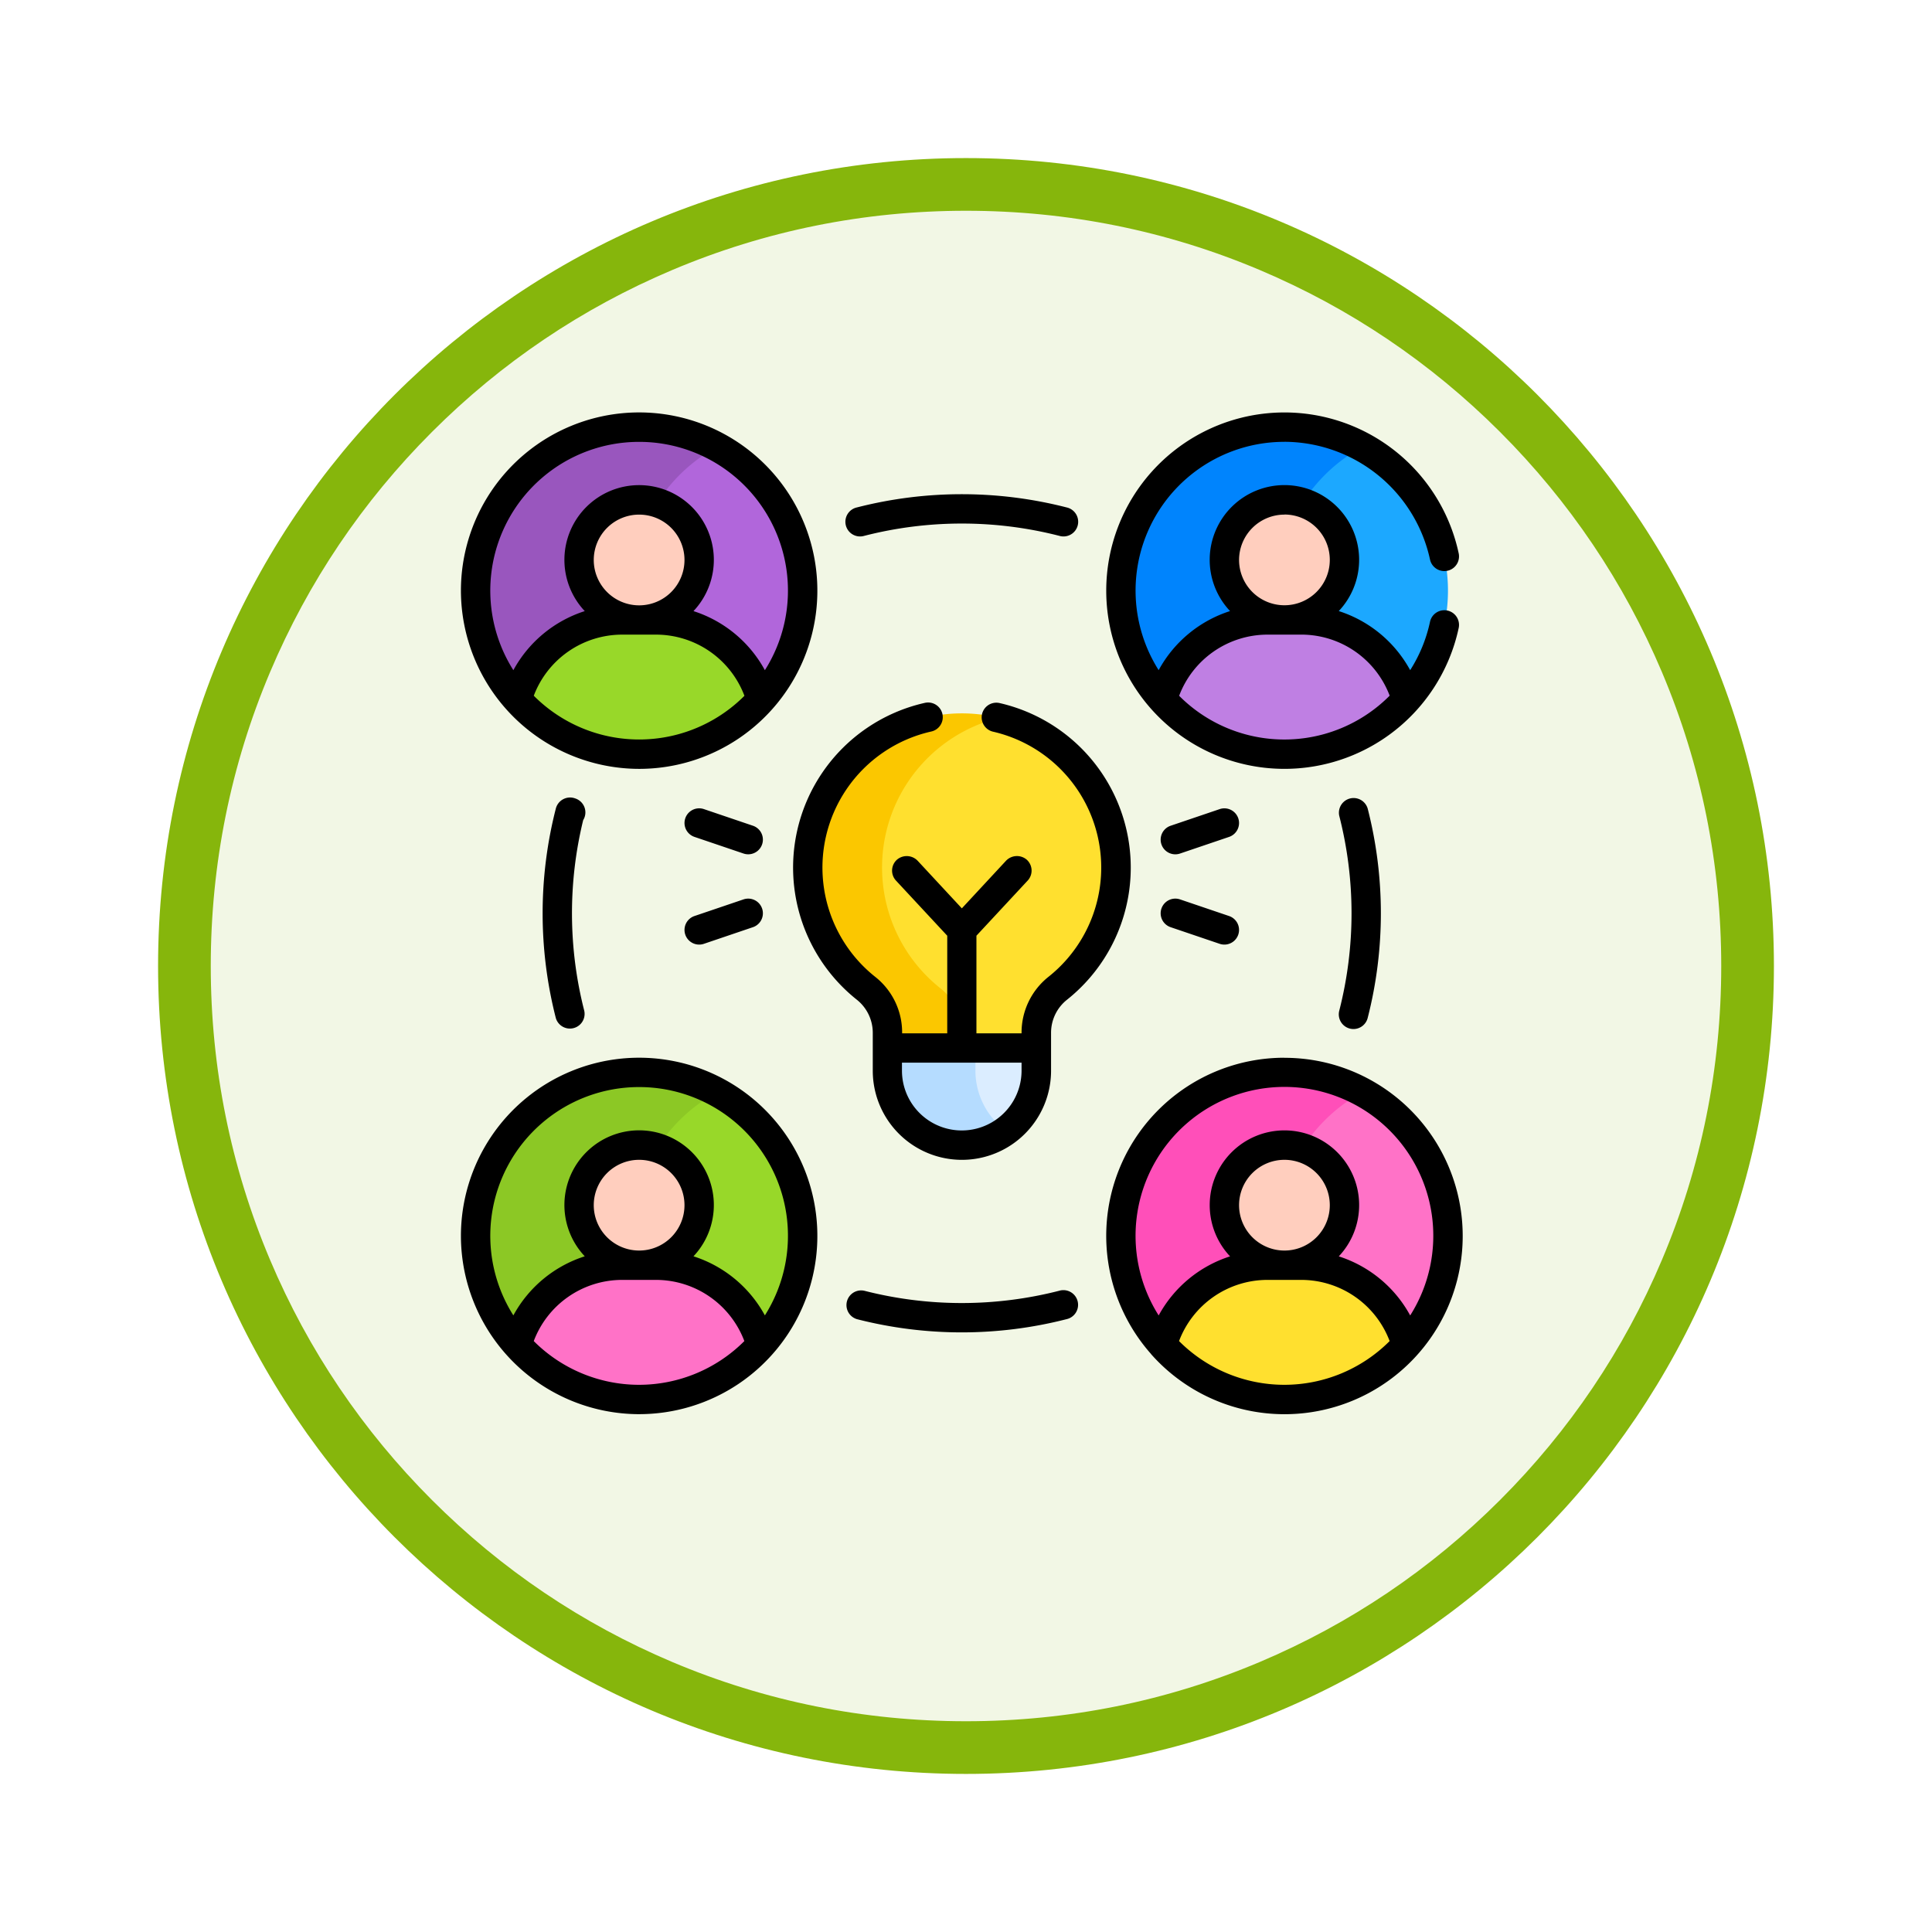 <svg xmlns="http://www.w3.org/2000/svg" xmlns:xlink="http://www.w3.org/1999/xlink" width="110" height="110" viewBox="0 0 110 110">
  <defs>
    <filter id="Trazado_982547" x="0" y="0" width="110" height="110" filterUnits="userSpaceOnUse">
      <feOffset dy="3" input="SourceAlpha"/>
      <feGaussianBlur stdDeviation="3" result="blur"/>
      <feFlood flood-opacity="0.161"/>
      <feComposite operator="in" in2="blur"/>
      <feComposite in="SourceGraphic"/>
    </filter>
  </defs>
  <g id="Grupo_1178661" data-name="Grupo 1178661" transform="translate(1198.539 -5409.014)">
    <g id="Grupo_1176401" data-name="Grupo 1176401" transform="translate(-1576 -9647.986)">
      <g id="Grupo_1173147" data-name="Grupo 1173147" transform="translate(386.461 15063)">
        <g id="Grupo_1163801" data-name="Grupo 1163801" transform="translate(0 0)">
          <g id="Grupo_1163014" data-name="Grupo 1163014">
            <g id="Grupo_1157015" data-name="Grupo 1157015" transform="translate(0 0)">
              <g id="Grupo_1155792" data-name="Grupo 1155792" transform="translate(0 0)">
                <g id="Grupo_1154703" data-name="Grupo 1154703">
                  <g id="Grupo_1150789" data-name="Grupo 1150789">
                    <g id="Grupo_1154212" data-name="Grupo 1154212">
                      <g id="Grupo_1152583" data-name="Grupo 1152583">
                        <g id="Grupo_1146973" data-name="Grupo 1146973" transform="translate(0 0)">
                          <g id="Grupo_1146954" data-name="Grupo 1146954">
                            <g transform="matrix(1, 0, 0, 1, -9, -6)" filter="url(#Trazado_982547)">
                              <g id="Trazado_982547-2" data-name="Trazado 982547" transform="translate(9 6)" fill="#f2f7e5">
                                <path d="M 46 90.5 C 39.992 90.5 34.164 89.324 28.679 87.003 C 23.38 84.762 18.621 81.553 14.534 77.466 C 10.446 73.379 7.238 68.62 4.996 63.321 C 2.676 57.836 1.5 52.008 1.5 46 C 1.5 39.992 2.676 34.164 4.996 28.679 C 7.238 23.38 10.446 18.621 14.534 14.534 C 18.621 10.446 23.38 7.238 28.679 4.996 C 34.164 2.676 39.992 1.5 46 1.5 C 52.008 1.5 57.836 2.676 63.321 4.996 C 68.62 7.238 73.379 10.446 77.466 14.534 C 81.554 18.621 84.762 23.38 87.004 28.679 C 89.324 34.164 90.5 39.992 90.5 46 C 90.5 52.008 89.324 57.836 87.004 63.321 C 84.762 68.62 81.554 73.379 77.466 77.466 C 73.379 81.553 68.62 84.762 63.321 87.003 C 57.836 89.324 52.008 90.5 46 90.5 Z" stroke="none"/>
                                <path d="M 46 3 C 40.194 3 34.563 4.136 29.263 6.378 C 24.143 8.544 19.544 11.644 15.594 15.594 C 11.644 19.544 8.544 24.143 6.378 29.263 C 4.137 34.563 3 40.194 3 46 C 3 51.806 4.137 57.437 6.378 62.737 C 8.544 67.857 11.644 72.455 15.594 76.405 C 19.544 80.355 24.143 83.456 29.263 85.622 C 34.563 87.863 40.194 89 46 89 C 51.806 89 57.437 87.863 62.737 85.622 C 67.857 83.456 72.456 80.355 76.406 76.405 C 80.356 72.455 83.456 67.857 85.622 62.737 C 87.864 57.437 89 51.806 89 46 C 89 40.194 87.864 34.563 85.622 29.263 C 83.456 24.143 80.356 19.544 76.406 15.594 C 72.456 11.644 67.857 8.544 62.737 6.378 C 57.437 4.136 51.806 3 46 3 M 46 -7.62939453125e-06 C 71.405 -7.62939453125e-06 92 20.595 92 46 C 92 71.405 71.405 92 46 92 C 20.595 92 7.62939453125e-06 71.405 7.62939453125e-06 46 C 7.62939453125e-06 20.595 20.595 -7.62939453125e-06 46 -7.62939453125e-06 Z" stroke="none" fill="#86b60c"/>
                              </g>
                            </g>
                          </g>
                        </g>
                      </g>
                    </g>
                  </g>
                </g>
              </g>
            </g>
          </g>
        </g>
      </g>
    </g>
    <g id="networking" transform="translate(-1172.296 5432.497)">
      <g id="Grupo_1178659" data-name="Grupo 1178659" transform="translate(0.836 0.835)">
        <path id="Trazado_1038160" data-name="Trazado 1038160" d="M421.914,17.607h-1.023L417.042,21.5V31.993h7.375a9.311,9.311,0,0,0-2.5-14.386Z" transform="translate(-371.422 -16.481)" fill="#1ca8ff"/>
        <path id="Trazado_1038161" data-name="Trazado 1038161" d="M351.073,8.626a9.311,9.311,0,0,0-11.386,14.386h8.884a9.311,9.311,0,0,1,2.5-14.386Z" transform="translate(-300.58 -7.5)" fill="#0084fd"/>
        <circle id="Elipse_12296" data-name="Elipse 12296" cx="3.419" cy="3.419" r="3.419" transform="translate(42.632 4.141)" fill="#ffcebe"/>
        <path id="Trazado_1038162" data-name="Trazado 1038162" d="M372.459,110.592a6.218,6.218,0,0,0-5.965-4.534h-1.958a6.218,6.218,0,0,0-5.965,4.534,9.307,9.307,0,0,0,13.888,0Z" transform="translate(-319.464 -95.079)" fill="#bf7fe3"/>
        <path id="Trazado_1038163" data-name="Trazado 1038163" d="M92.1,17.607H91.072L87.223,21.5V31.993H94.6a9.311,9.311,0,0,0-2.5-14.386Z" transform="translate(-78.343 -16.481)" fill="#b166db"/>
        <path id="Trazado_1038164" data-name="Trazado 1038164" d="M21.255,8.626A9.311,9.311,0,0,0,9.869,23.012h8.884a9.311,9.311,0,0,1,2.5-14.386Z" transform="translate(-7.502 -7.5)" fill="#9956be"/>
        <circle id="Elipse_12297" data-name="Elipse 12297" cx="3.419" cy="3.419" r="3.419" transform="translate(5.893 4.141)" fill="#ffcebe"/>
        <path id="Trazado_1038165" data-name="Trazado 1038165" d="M42.64,110.592a6.218,6.218,0,0,0-5.965-4.534H34.717a6.218,6.218,0,0,0-5.965,4.534,9.307,9.307,0,0,0,13.888,0Z" transform="translate(-26.385 -95.079)" fill="#98d829"/>
        <path id="Trazado_1038166" data-name="Trazado 1038166" d="M421.914,347.426h-1.023l-3.849,3.893v10.494h7.375a9.311,9.311,0,0,0-2.5-14.386Z" transform="translate(-371.422 -309.56)" fill="#ff72c7"/>
        <path id="Trazado_1038167" data-name="Trazado 1038167" d="M351.074,338.445a9.311,9.311,0,0,0-11.386,14.386h8.884a9.311,9.311,0,0,1,2.5-14.386Z" transform="translate(-300.581 -300.579)" fill="#ff4fb9"/>
        <circle id="Elipse_12298" data-name="Elipse 12298" cx="3.419" cy="3.419" r="3.419" transform="translate(42.632 40.881)" fill="#ffcebe"/>
        <path id="Trazado_1038168" data-name="Trazado 1038168" d="M372.459,440.41a6.218,6.218,0,0,0-5.965-4.534h-1.958a6.218,6.218,0,0,0-5.965,4.534,9.307,9.307,0,0,0,13.888,0Z" transform="translate(-319.464 -388.157)" fill="#ffe02f"/>
        <path id="Trazado_1038169" data-name="Trazado 1038169" d="M92.1,347.426H91.072l-3.849,3.893v10.494H94.6a9.311,9.311,0,0,0-2.5-14.386Z" transform="translate(-78.343 -309.56)" fill="#98d829"/>
        <path id="Trazado_1038170" data-name="Trazado 1038170" d="M21.255,338.445A9.311,9.311,0,0,0,9.869,352.831h8.884a9.311,9.311,0,0,1,2.5-14.386Z" transform="translate(-7.502 -300.579)" fill="#8cc825"/>
        <circle id="Elipse_12299" data-name="Elipse 12299" cx="3.419" cy="3.419" r="3.419" transform="translate(5.893 40.881)" fill="#ffcebe"/>
        <path id="Trazado_1038171" data-name="Trazado 1038171" d="M42.64,440.41a6.218,6.218,0,0,0-5.965-4.534H34.717a6.218,6.218,0,0,0-5.965,4.534,9.307,9.307,0,0,0,13.888,0Z" transform="translate(-26.385 -388.157)" fill="#ff72c7"/>
        <path id="Trazado_1038172" data-name="Trazado 1038172" d="M218.568,156.155H217.3l-4.172,2.278-1.622,4.689v4.342l1.622,3.821,2.835,2.142v1.93h3.989l.75-.409v-.88a3.241,3.241,0,0,1,1.231-2.53,8.775,8.775,0,0,0-3.363-15.381Z" transform="translate(-188.779 -139.596)" fill="#ffe02f"/>
        <path id="Trazado_1038173" data-name="Trazado 1038173" d="M185.987,172.015a3.213,3.213,0,0,0-1.215-2.517A8.78,8.78,0,0,1,188.1,154.1a8.776,8.776,0,0,0-7.562,15.394,3.213,3.213,0,0,1,1.215,2.517v.881l.645.409h4.24l-.645-.409Z" transform="translate(-158.306 -137.545)" fill="#fbc700"/>
        <path id="Trazado_1038174" data-name="Trazado 1038174" d="M260.872,326.668l.174,1.2,1.193,1.689h.6a4.233,4.233,0,0,0,1.731-3.418v-1.29h-3.463l-.234.216Z" transform="translate(-232.648 -289.499)" fill="#dbedff"/>
        <path id="Trazado_1038175" data-name="Trazado 1038175" d="M222.954,326.14v-1.29h-5.017v1.29a4.239,4.239,0,0,0,6.748,3.418A4.234,4.234,0,0,1,222.954,326.14Z" transform="translate(-194.496 -289.499)" fill="#b5dcff"/>
      </g>
      <g id="Grupo_1178660" data-name="Grupo 1178660" transform="translate(0)">
        <path id="Trazado_1038176" data-name="Trazado 1038176" d="M10.147,20.293A10.147,10.147,0,1,0,0,10.147,10.163,10.163,0,0,0,10.147,20.293Zm-6-4.161A5.383,5.383,0,0,1,9.168,12.65h1.958a5.383,5.383,0,0,1,5.016,3.483,8.467,8.467,0,0,1-11.99,0ZM7.563,8.4a2.583,2.583,0,1,1,2.583,2.583A2.586,2.586,0,0,1,7.563,8.4Zm2.583-6.725a8.469,8.469,0,0,1,7.16,13,7.086,7.086,0,0,0-4.065-3.364,4.254,4.254,0,1,0-6.19,0,7.086,7.086,0,0,0-4.065,3.364,8.469,8.469,0,0,1,7.16-13Z" transform="translate(0 0)"/>
        <path id="Trazado_1038177" data-name="Trazado 1038177" d="M10.147,350.112A10.147,10.147,0,1,0,0,339.966a10.163,10.163,0,0,0,10.147,10.147Zm0-1.671a8.474,8.474,0,0,1-6-2.49,5.383,5.383,0,0,1,5.016-3.483h1.958a5.383,5.383,0,0,1,5.016,3.483A8.474,8.474,0,0,1,10.147,348.441ZM7.563,338.214a2.583,2.583,0,1,1,2.583,2.583A2.586,2.586,0,0,1,7.563,338.214Zm2.583-6.725a8.469,8.469,0,0,1,7.16,13,7.086,7.086,0,0,0-4.065-3.364,4.254,4.254,0,1,0-6.19,0,7.086,7.086,0,0,0-4.065,3.364,8.469,8.469,0,0,1,7.16-13Z" transform="translate(0 -293.079)"/>
        <path id="Trazado_1038178" data-name="Trazado 1038178" d="M339.965,329.819a10.141,10.141,0,0,0-7.606,16.854c.013.017.025.034.039.05a10.146,10.146,0,1,0,7.567-16.9Zm0,18.622a8.471,8.471,0,0,1-6-2.49,5.383,5.383,0,0,1,5.016-3.483h1.958a5.383,5.383,0,0,1,5.016,3.483A8.472,8.472,0,0,1,339.965,348.441Zm-2.583-10.227a2.583,2.583,0,1,1,2.583,2.583A2.586,2.586,0,0,1,337.382,338.214Zm9.743,6.278a7.086,7.086,0,0,0-4.065-3.364,4.254,4.254,0,1,0-6.19,0,7.086,7.086,0,0,0-4.065,3.364,8.476,8.476,0,1,1,14.32,0Z" transform="translate(-293.078 -293.079)"/>
        <path id="Trazado_1038179" data-name="Trazado 1038179" d="M449.52,210a.836.836,0,0,0,.809-.627,24.037,24.037,0,0,0,0-11.93.836.836,0,0,0-1.618.416,22.363,22.363,0,0,1,0,11.1A.836.836,0,0,0,449.52,210Z" transform="translate(-398.703 -174.894)"/>
        <path id="Trazado_1038180" data-name="Trazado 1038180" d="M208.95,448.71a22.365,22.365,0,0,1-11.1,0,.836.836,0,0,0-.417,1.618,24.039,24.039,0,0,0,11.932,0,.836.836,0,1,0-.417-1.618Z" transform="translate(-174.884 -398.703)"/>
        <path id="Trazado_1038181" data-name="Trazado 1038181" d="M43.642,196.9a.837.837,0,0,0-1.1.577,24.037,24.037,0,0,0,0,11.93.836.836,0,0,0,1.618-.417,22.366,22.366,0,0,1-.061-10.853A.836.836,0,0,0,43.642,196.9Z" transform="translate(-37.138 -174.925)"/>
        <path id="Trazado_1038182" data-name="Trazado 1038182" d="M197.442,42.546a.836.836,0,1,0,.416,1.618,22.367,22.367,0,0,1,11.1,0,.836.836,0,1,0,.416-1.618A24.038,24.038,0,0,0,197.442,42.546Z" transform="translate(-174.891 -37.139)"/>
        <path id="Trazado_1038183" data-name="Trazado 1038183" d="M362.07,202.914a.836.836,0,0,0-1.06-.523l-2.792.947a.835.835,0,1,0,.537,1.582l2.792-.947A.836.836,0,0,0,362.07,202.914Z" transform="translate(-317.811 -179.806)"/>
        <path id="Trazado_1038184" data-name="Trazado 1038184" d="M361.547,249.49l-2.792-.947a.835.835,0,0,0-.537,1.582l2.792.947a.835.835,0,0,0,.537-1.582Z" transform="translate(-317.811 -220.818)"/>
        <path id="Trazado_1038185" data-name="Trazado 1038185" d="M118.173,203.337l-2.792-.947a.835.835,0,0,0-.537,1.582l2.792.947a.835.835,0,0,0,.537-1.582Z" transform="translate(-101.547 -179.806)"/>
        <path id="Trazado_1038186" data-name="Trazado 1038186" d="M117.637,248.543l-2.792.947a.835.835,0,0,0,.537,1.582l2.792-.947a.835.835,0,0,0-.537-1.582Z" transform="translate(-101.548 -220.818)"/>
        <path id="Trazado_1038187" data-name="Trazado 1038187" d="M181.456,148.313a.836.836,0,0,0-.37,1.63,7.94,7.94,0,0,1,3.185,13.951,4.059,4.059,0,0,0-1.545,3.183v.045h-2.569v-5.559l2.916-3.137a.836.836,0,0,0-.062-1.2.858.858,0,0,0-1.185.086l-2.5,2.694-2.5-2.693a.859.859,0,0,0-1.185-.086.835.835,0,0,0-.062,1.2l2.916,3.137v5.559h-2.569v-.045a4.028,4.028,0,0,0-1.53-3.171,7.942,7.942,0,0,1,3.168-13.965.836.836,0,1,0-.365-1.631,9.613,9.613,0,0,0-3.864,16.887,2.41,2.41,0,0,1,.92,1.88v2.171a5.075,5.075,0,1,0,10.151,0v-2.171a2.4,2.4,0,0,1,.917-1.877,9.61,9.61,0,0,0-3.858-16.886Zm1.27,20.934a3.4,3.4,0,1,1-6.809,0v-.455h6.809Z" transform="translate(-150.806 -131.771)"/>
        <path id="Trazado_1038188" data-name="Trazado 1038188" d="M339.965,1.671a8.513,8.513,0,0,1,8.288,6.7.835.835,0,1,0,1.634-.348,10.146,10.146,0,1,0,0,4.247.835.835,0,0,0-1.634-.348,8.361,8.361,0,0,1-1.129,2.751,7.087,7.087,0,0,0-4.065-3.364,4.254,4.254,0,1,0-6.19,0,7.086,7.086,0,0,0-4.065,3.364,8.469,8.469,0,0,1,7.16-13Zm0,4.141A2.583,2.583,0,1,1,337.382,8.4a2.586,2.586,0,0,1,2.583-2.583Zm-.979,6.837h1.958a5.383,5.383,0,0,1,5.013,3.476,8.45,8.45,0,0,1-11.987.007A5.383,5.383,0,0,1,338.986,12.65Z" transform="translate(-293.078)"/>
      </g>
    </g>
  </g>
</svg>

